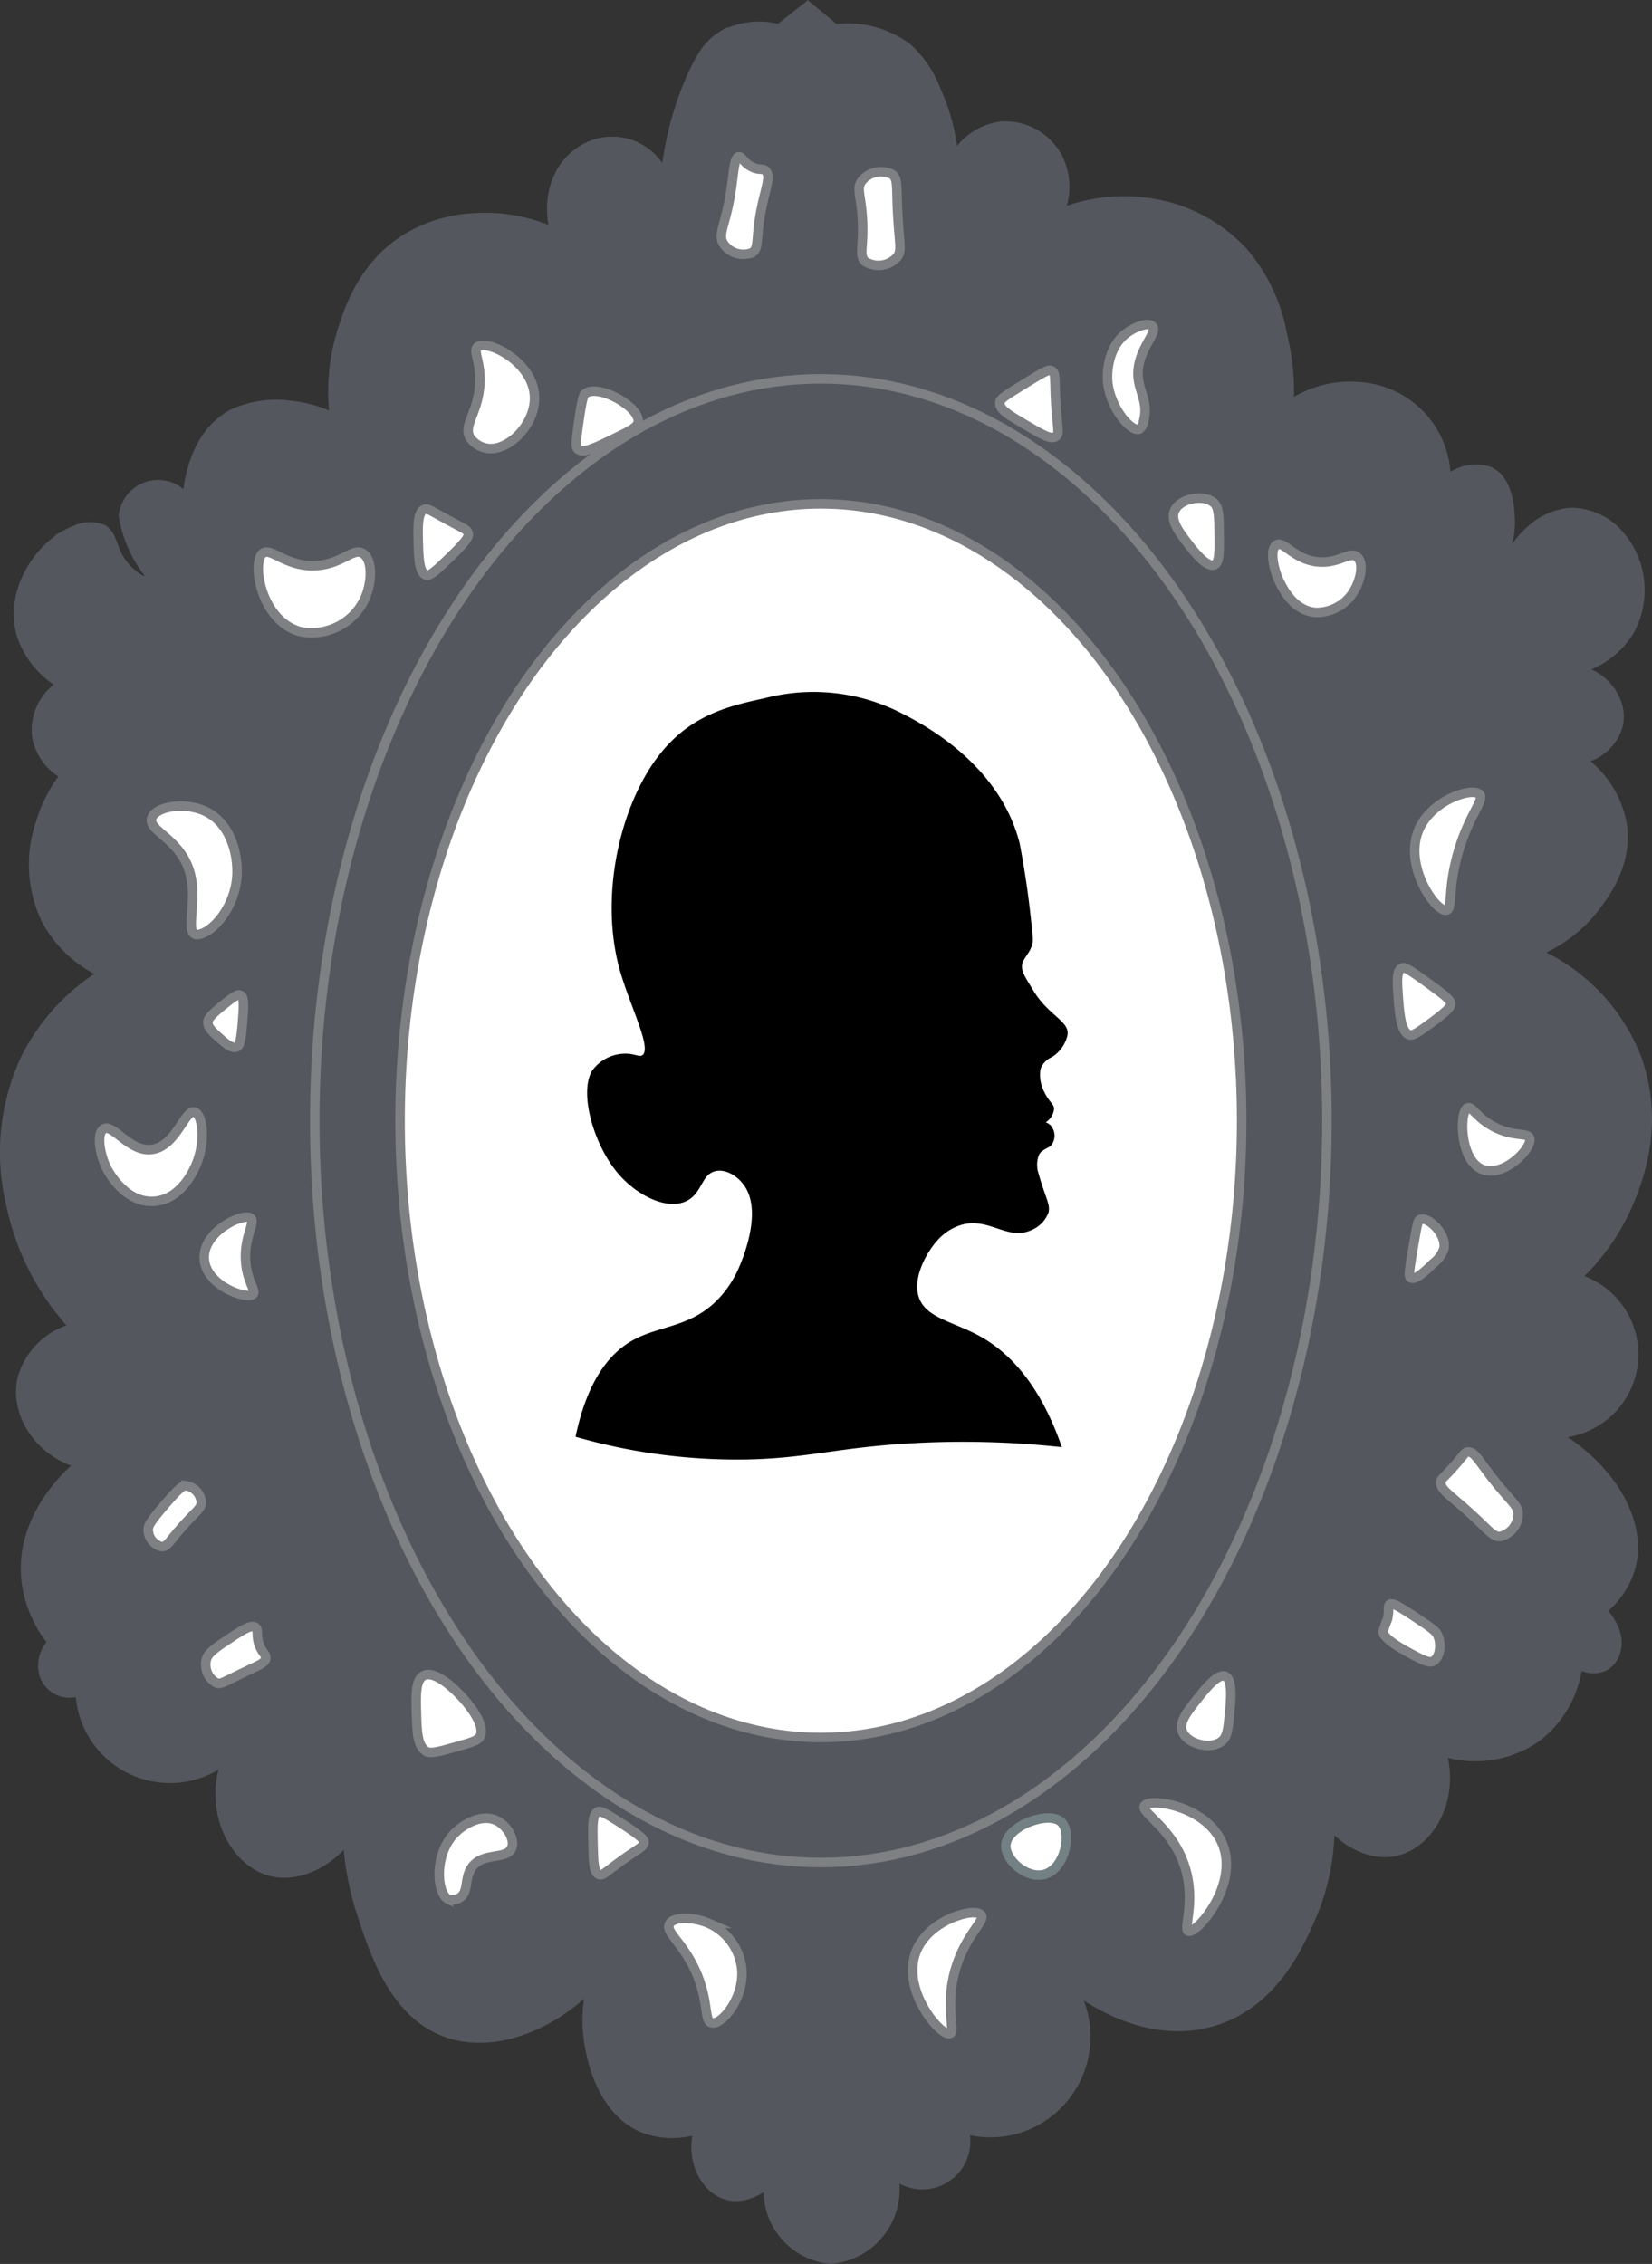 <svg id="Layer_2" data-name="Layer 2" xmlns="http://www.w3.org/2000/svg" viewBox="0 0 173.686 238.014"><rect x="0" y="0" width="173.686" height="238.014" fill="#333333" stroke="none"/><defs><style>.cls-1,.cls-2{fill:#54575e;}.cls-1{stroke:#54575e;}.cls-1,.cls-2,.cls-3,.cls-4{stroke-miterlimit:10;}.cls-2,.cls-3{stroke:#7e8084;}.cls-3,.cls-4{fill:#fff;}.cls-4{stroke:#738084;}</style></defs><title>irene</title><path class="cls-1" d="M421.133,412.297a7.181,7.181,0,0,1-6.624-8.088c-0.155.142-2.222,1.974-4.421,1.351-2.266-.643-3.919-3.679-2.961-6.975a8.495,8.495,0,0,1-5.624,0c-4.939-1.861-5.827-8.394-5.976-9.491a14.589,14.589,0,0,1,.351-5.624c-4.589,4.628-10.69,6.747-15.467,4.921-5.367-2.052-7.436-8.465-8.788-12.655a30.01,30.01,0,0,1-1.406-7.733c-2.124,2.787-5.385,4.222-8.085,3.515-3.853-1.008-6.744-6.426-4.57-11.952a9.444,9.444,0,0,1-15.467-7.03,2.817,2.817,0,0,1-3.766-1.614,3.405,3.405,0,0,1,.88-3.473,12.605,12.605,0,0,1-2.788-6.457c-0.812-7.107,5.271-11.976,5.723-12.327-4.392-1.173-6.924-5.283-6.163-8.854a7.557,7.557,0,0,1,5.576-5.43A27.024,27.024,0,0,1,334.857,301.615a23.295,23.295,0,0,1,1.565-15.702,22.192,22.192,0,0,1,8.169-8.805,12.809,12.809,0,0,1-6.114-5.723,13.474,13.474,0,0,1-.538-10.125A15.312,15.312,0,0,1,340.531,256.271a5.738,5.738,0,0,1-2.984-4.011,5.558,5.558,0,0,1,2.69-5.527,9.277,9.277,0,0,1-4.353-5.332c-1.299-4.742,2.254-9.612,5.674-10.859a3.529,3.529,0,0,1,2.935-.098c1.072,0.658.86,2.033,2.054,3.62a6.532,6.532,0,0,0,2.25,1.859l0.783-.538a13.272,13.272,0,0,1-2.592-4.843,12.719,12.719,0,0,1-.342-1.565,3.661,3.661,0,0,1,6.699-1.581c0.007-.346.225-6.667,4.747-9.082a10.986,10.986,0,0,1,6.31-.88,13.284,13.284,0,0,1,4.451,1.321,21.382,21.382,0,0,1,.832-9.343c0.71-2.188,2.148-6.62,6.509-9.434a15.228,15.228,0,0,1,7.725-2.306,17.202,17.202,0,0,1,8.12,1.614c-0.974-3.369.044-6.774,2.434-8.448a5.9,5.9,0,0,1,9.139,2.812,33.673,33.673,0,0,1,2.812-10.897c1.077-2.373,1.939-3.471,3.164-4.218a8.063,8.063,0,0,1,5.976-.703q1.599-1.258,3.197-2.516" transform="translate(-333.662 -174.781)"/><path class="cls-1" d="M420.911,412.297a7.357,7.357,0,0,0,6.636-9.046,4.544,4.544,0,0,0,7.434-4.666,10.063,10.063,0,0,0,5.624,0,10.107,10.107,0,0,0,5.624-15.115c0.491,0.418,7.626,6.303,15.389,3.691,5.995-2.017,8.561-7.821,9.825-10.678a24.273,24.273,0,0,0,2.039-9.973c1.864,2.212,4.563,3.43,6.933,2.892,3.512-.797,6.281-5.446,4.783-10.529a11.313,11.313,0,0,0,9.788-1.298,11.168,11.168,0,0,0,4.56-7.897,2.794,2.794,0,0,0,2.892.222,2.586,2.586,0,0,0,1.112-1.594c0.592-2.118-1.365-4.076-1.52-4.227a8.861,8.861,0,0,0,3.077-4.523c1.255-4.649-1.949-10.51-8.231-14.088a8.303,8.303,0,0,0,2.41-16.313,23,23,0,0,0,5.672-8.082c0.802-1.938,3.361-8.117.727-15.159a20.062,20.062,0,0,0-10.663-11.016,14.815,14.815,0,0,0,6.414-4.857c1.063-1.423,3.445-4.614,2.733-8.781a10.687,10.687,0,0,0-4.401-6.68,4.973,4.973,0,0,0,4.041-3.633c0.498-2.412-1.36-5.219-4.449-5.784a9.083,9.083,0,0,0,5.561-3.967,8.846,8.846,0,0,0-1.372-10.566,6.75,6.75,0,0,0-4.746-1.965,6.875,6.875,0,0,0-4.189,1.854,8.509,8.509,0,0,0-2.299,3.114l-0.593-.519a8.633,8.633,0,0,0,.704-3.93c-0.072-1.167-.244-3.977-2.224-4.857a4.487,4.487,0,0,0-4.523,1.075,9.699,9.699,0,0,0-8.527-9.899,11.23,11.23,0,0,0-7.971,1.928,25.717,25.717,0,0,0-.704-7.489,18.426,18.426,0,0,0-4.115-8.676,16.91,16.91,0,0,0-7.081-4.523,18.154,18.154,0,0,0-12.309.519,6.811,6.811,0,0,0-.074-5.858,6.265,6.265,0,0,0-6.117-3.337,6.602,6.602,0,0,0-4.857,3.522,20.763,20.763,0,0,0-1.817-7.23,11.411,11.411,0,0,0-3.077-4.56,10.415,10.415,0,0,0-7.563-1.965q-1.613-1.335-3.226-2.669" transform="translate(-333.662 -174.781)"/><ellipse class="cls-2" cx="86.302" cy="117.82" rx="53.21" ry="77.992"/><ellipse class="cls-3" cx="86.302" cy="117.82" rx="44.242" ry="64.848"/><path class="cls-3" d="M411.66,381.929c0.189,2.967-2.112,5.762-3.168,5.513-0.841-.199-0.271-2.177-1.647-5.323-1.374-3.141-3.263-4.186-2.788-5.069,0.456-.849,2.641-0.704,4.119-0.063A5.922,5.922,0,0,1,411.66,381.929Z" transform="translate(-333.662 -174.781)"/><path class="cls-3" d="M401.375,368.466c-0.015.465-.498,0.596-2.197,1.804-1.801,1.28-2.122,1.746-2.535,1.584-0.566-.222-0.591-1.346-0.634-3.295-0.042-1.926-.066-3.027.507-3.295,0.23-.107.506-0.056,2.281,1.077C401.274,367.923,401.382,368.235,401.375,368.466Z" transform="translate(-333.662 -174.781)"/><path class="cls-3" d="M383.273,371.093c1.175-1.646,3.654-.75,4.182-2.028,0.371-.899-0.459-2.302-1.521-2.851-1.61-.834-3.604.372-4.562,1.394-2.084,2.223-1.79,6.26-.57,6.843a1.394,1.394,0,0,0,1.141-.127C382.995,373.727,382.43,372.274,383.273,371.093Z" transform="translate(-333.662 -174.781)"/><path class="cls-3" d="M384.097,357.407c-0.209.367-.966,0.588-2.471,1.014-1.766.5-2.659,0.745-3.105,0.507-0.978-.522-1.024-2.129-1.077-3.992-0.056-1.941-.102-3.549.76-3.992,1.3-.667,3.64,1.841,3.992,2.218C382.474,353.46,384.878,356.036,384.097,357.407Z" transform="translate(-333.662 -174.781)"/><path class="cls-3" d="M361.603,349.106c-0.057.494-.652,0.712-2.218,1.457-2.254,1.073-2.505,1.327-2.978,1.141a2.208,2.208,0,0,1-1.077-2.344c0.142-.761.899-1.278,2.408-2.281,1.359-.903,2.331-1.537,2.788-1.204,0.368,0.269-.01.866,0.444,1.964C361.293,348.624,361.648,348.711,361.603,349.106Z" transform="translate(-333.662 -174.781)"/><path class="cls-3" d="M354.823,332.695c0.022,0.655-.461.877-1.838,2.408-1.532,1.703-1.74,2.324-2.344,2.281a1.866,1.866,0,0,1-1.394-1.711c-0.031-.419.105-0.787,1.711-2.661,1.627-1.898,1.936-2.045,2.281-2.028A1.891,1.891,0,0,1,354.823,332.695Z" transform="translate(-333.662 -174.781)"/><path class="cls-3" d="M359.575,308.11c0.293,1.707,1.013,2.41.697,2.725-0.637.634-4.935-.86-5.132-3.675-0.203-2.894,4.088-4.923,4.875-4.314C360.604,303.301,359.058,305.103,359.575,308.11Z" transform="translate(-333.662 -174.781)"/><path class="cls-3" d="M354.316,297.148c-0.234.562-1.552,3.725-4.435,3.929-3.092.218-4.856-3.185-5.006-3.485-0.738-1.478-1.081-3.658-.317-4.119,0.998-.602,2.693,2.451,5.069,2.154,2.562-.32,3.455-4.226,4.499-3.929C354.98,291.942,355.286,294.818,354.316,297.148Z" transform="translate(-333.662 -174.781)"/><path class="cls-3" d="M359.131,282.574c-0.159,1.985-.39,2.204-0.57,2.281-0.522.225-1.278-.454-1.901-1.014-0.669-.601-1.177-1.057-1.141-1.647,0.01-.161.07-0.495,1.331-1.521,1.169-.951,1.753-1.427,2.091-1.267C359.369,279.607,359.289,280.596,359.131,282.574Z" transform="translate(-333.662 -174.781)"/><path class="cls-3" d="M358.561,267.05c-0.251,2.988-2.321,5.582-3.929,5.956a0.706,0.706,0,0,1-.444,0c-1.034-.406.272-3.58-0.57-6.526-1.013-3.543-4.443-4.346-3.992-5.703,0.396-1.193,3.437-1.743,5.639-.697C358.012,261.383,358.747,264.828,358.561,267.05Z" transform="translate(-333.662 -174.781)"/><path class="cls-3" d="M371.931,237.902a6.159,6.159,0,0,1-6.653,3.295c-4.145-1.055-5.193-7.254-3.992-8.237,0.866-.709,2.553,1.577,5.83,1.267,2.597-.245,3.676-1.883,4.689-1.267C372.883,233.616,372.796,236.164,371.931,237.902Z" transform="translate(-333.662 -174.781)"/><path class="cls-3" d="M382.893,230.869c0.059,0.285-.033.65-1.774,2.344-1.486,1.446-2.238,2.167-2.661,2.028-0.751-.247-0.789-1.974-0.824-3.612-0.033-1.534-.064-2.989.634-3.295,0.351-.154.614,0.103,2.408,1.077C382.445,230.373,382.809,230.459,382.893,230.869Z" transform="translate(-333.662 -174.781)"/><path class="cls-3" d="M389.863,216.485c0.103,2.832-2.615,5.639-4.816,5.449a2.689,2.689,0,0,1-1.964-1.141c-0.678-1.217.577-2.341,0.95-4.879,0.422-2.869-.772-4.224-0.127-4.689C384.95,210.474,389.73,212.832,389.863,216.485Z" transform="translate(-333.662 -174.781)"/><path class="cls-3" d="M400.762,219.146c-0.072.556-.956,0.983-2.725,1.838-1.878.908-3.075,1.486-3.612,1.014-0.212-.187-0.255-0.48.063-2.725,0.4-2.819.559-2.999,0.697-3.105C396.587,215.089,400.965,217.579,400.762,219.146Z" transform="translate(-333.662 -174.781)"/><path class="cls-3" d="M413.558,197.574c-0.407,2.479-.122,3.337-0.821,3.767a2.514,2.514,0,0,1-2.978-.887c-0.708-1.044.196-1.921,0.76-5.639,0.288-1.896.328-3.478,0.824-3.548,0.331-.047.48,0.632,1.394,1.077,0.753,0.367,1.058.105,1.394,0.38C414.814,193.283,414.021,194.755,413.558,197.574Z" transform="translate(-333.662 -174.781)"/><path class="cls-3" d="M428.071,197.729c0.177,2.847.434,3.469-.127,4.119a2.633,2.633,0,0,1-3.295.444c-0.733-.629-0.146-1.558-0.317-4.499-0.145-2.508-.651-3.196-0.063-3.992a2.592,2.592,0,0,1,3.168-.697C428.121,193.578,427.862,194.355,428.071,197.729Z" transform="translate(-333.662 -174.781)"/><path class="cls-3" d="M444.673,217.372c0.151,2.336.42,2.993,0,3.295-0.508.366-1.459-.195-3.168-1.204-1.84-1.086-2.759-1.629-2.724-2.331,0.019-.383.31-0.598,2.66-2.041,2.151-1.321,2.481-1.492,2.788-1.331C444.727,214.023,444.507,214.814,444.673,217.372Z" transform="translate(-333.662 -174.781)"/><path class="cls-3" d="M453.354,214.711c0.198,1.417,1,2.472.57,4.245a1.215,1.215,0,0,1-.507.95c-0.862.278-3.096-2.27-3.308-5.126-0.017-.231-0.203-3.389,2.04-5.013,0.805-.583,2.194-1.164,2.661-0.697C455.522,209.781,452.941,211.752,453.354,214.711Z" transform="translate(-333.662 -174.781)"/><path class="cls-3" d="M461.844,230.869c0.021,1.959.033,3.07-.507,3.295-0.818.341-2.301-1.6-2.725-2.154-1.003-1.313-1.92-2.512-1.457-3.548,0.578-1.296,3.055-1.76,4.119-.824C461.804,228.103,461.824,229.031,461.844,230.869Z" transform="translate(-333.662 -174.781)"/><path class="cls-3" d="M476.355,233.34c0.774,0.66.325,2.678-.57,3.929a4.591,4.591,0,0,1-3.802,1.901c-2.198-.186-3.286-2.242-3.675-2.978-0.784-1.482-1.178-3.663-.444-4.119,0.768-.477,1.832,1.514,4.309,1.774C474.405,234.082,475.58,232.68,476.355,233.34Z" transform="translate(-333.662 -174.781)"/><path class="cls-3" d="M487,264.262c-1.168,3.95-.587,6.063-1.267,6.21-1.073.232-4.523-4.592-2.915-8.427,1.329-3.168,5.645-4.553,6.4-3.738C489.766,258.898,488.156,260.353,487,264.262Z" transform="translate(-333.662 -174.781)"/><path class="cls-3" d="M486.176,280.356c-0.003.193-.075,0.514-1.964,1.901-1.311.962-1.974,1.441-2.344,1.331-0.917-.273-1.063-2.216-1.192-3.934-0.118-1.574-.211-2.811.368-3.099,0.264-.132.575-0.02,3.105,1.838C485.874,279.658,486.182,279.939,486.176,280.356Z" transform="translate(-333.662 -174.781)"/><path class="cls-3" d="M494.477,294.423c0.367,0.993-2.589,4.067-4.816,3.358-2.562-.815-2.599-6.137-1.711-6.527,0.494-.217,1.026,1.2,3.105,2.154C493.017,294.31,494.261,293.838,494.477,294.423Z" transform="translate(-333.662 -174.781)"/><path class="cls-3" d="M485.479,306.019a3.161,3.161,0,0,1-1.141,1.584c-0.555.554-1.825,1.823-2.344,1.521-0.253-.147-0.201-0.594.317-3.612,0.367-2.14.43-2.437,0.697-2.535C483.82,302.679,485.742,304.499,485.479,306.019Z" transform="translate(-333.662 -174.781)"/><path class="cls-3" d="M493.273,334.089a2.457,2.457,0,0,1-1.838,2.218c-0.777.097-1.136-.546-3.105-2.344-2.291-2.093-3.303-2.59-3.168-3.422,0.058-.358.256-0.336,1.457-1.711,0.994-1.138,1.027-1.346,1.331-1.394,0.722-.115,1.192.955,2.851,3.042C492.61,332.751,493.334,333.093,493.273,334.089Z" transform="translate(-333.662 -174.781)"/><path class="cls-3" d="M484.846,346.762c0.383,0.942.203,2.291-.507,2.661-0.439.229-1.144-.14-2.535-0.887-2.641-1.419-2.718-2.031-2.725-2.218a8.771,8.771,0,0,1,.444-1.267c0.25-1.005.001-1.395,0.253-1.584,0.262-.196.762,0.049,2.788,1.394C484.421,346.093,484.67,346.331,484.846,346.762Z" transform="translate(-333.662 -174.781)"/><path class="cls-3" d="M462.098,357.85c-1.157.909-3.605,0.295-4.119-1.014-0.389-.99.458-2.054,1.647-3.548,0.732-.92,2.066-2.595,2.851-2.281,0.81,0.323.588,2.581,0.444,4.055C462.77,356.609,462.682,357.391,462.098,357.85Z" transform="translate(-333.662 -174.781)"/><path class="cls-3" d="M462.161,368.559c1.847,4.346-2.676,9.542-3.548,9.251-0.613-.204.817-3.031-0.38-6.78-1.327-4.155-4.681-5.69-4.245-6.4C454.522,363.76,460.477,364.595,462.161,368.559Z" transform="translate(-333.662 -174.781)"/><path class="cls-4" d="M443.406,371.854c-1.878.444-4.102-1.572-3.992-3.105,0.148-2.066,4.562-3.631,5.83-2.408C446.364,367.423,445.681,371.316,443.406,371.854Z" transform="translate(-333.662 -174.781)"/><path class="cls-3" d="M434.091,381.865c-1.119,3.898.082,6.503-.57,6.717-0.943.309-5.147-4.569-3.548-8.618,1.346-3.408,6.192-4.676,6.843-3.865C437.308,376.712,435.147,378.186,434.091,381.865Z" transform="translate(-333.662 -174.781)"/><path d="M414.102,248.175a20.262,20.262,0,0,1,14.251,1.54c2.078,1.051,10.35,5.233,12.511,13.72a97.822,97.822,0,0,1,1.381,9.928l0.001,0.009c0.098,1.187-.816,1.895-1.069,2.607-0.283.797,0.31,1.58,1.137,2.954,1.569,2.604,3.748,3.173,3.593,4.611a3.646,3.646,0,0,1-1.649,2.369A2.251,2.251,0,0,0,443.117,287.019a1.702,1.702,0,0,0-.078.282,3.902,3.902,0,0,0,.421,2.296c0.558,1.147,1.018,1.211,1.02,1.791a1.927,1.927,0,0,1-.867,1.385,1.319,1.319,0,0,1,.521.335,1.648,1.648,0,0,1,.037,2.099c-0.277.26-.55,0.265-1.029,0.668a0.969,0.969,0,0,0-.24.314,2.839,2.839,0,0,0-.079,1.866c0.746,2.68,1.28,3.316,1.081,4.187a3.237,3.237,0,0,1-1.875,1.893c-2.519,1.101-4.502-1.522-7.481-.52a5.5,5.5,0,0,0-2.284,1.52c-1.143,1.241-2.591,3.819-2.062,5.824,0.631,2.392,3.667,2.717,6.563,4.346,2.706,1.523,6.113,4.615,8.538,11.622a95.561,95.561,0,0,0-15.806-.41c-7.696.436-10.788,1.545-17.095,1.699a61.353,61.353,0,0,1-18.229-2.383c1.312-6.282,3.819-8.896,5.943-10.105,2.93-1.667,6.334-1.345,9.268-4.601a11.137,11.137,0,0,0,1.927-2.992c0.38-.852,2.376-5.534.822-8.353-0.709-1.286-2.152-2.175-3.32-1.859-1.263.342-1.311,1.852-2.438,2.777-1.989,1.632-5.568-.008-7.732-2.552-2.587-3.041-4.116-8.506-2.725-10.803a4.298,4.298,0,0,1,3.257-1.783c1.23-.082,1.755.469,2.097,0.09,0.848-.943-1.502-5.339-2.524-9.177-1.985-7.452.018-16.617,3.934-21.939C406.071,249.929,410.303,249.005,414.102,248.175Z" transform="translate(-333.662 -174.781)"/></svg>
